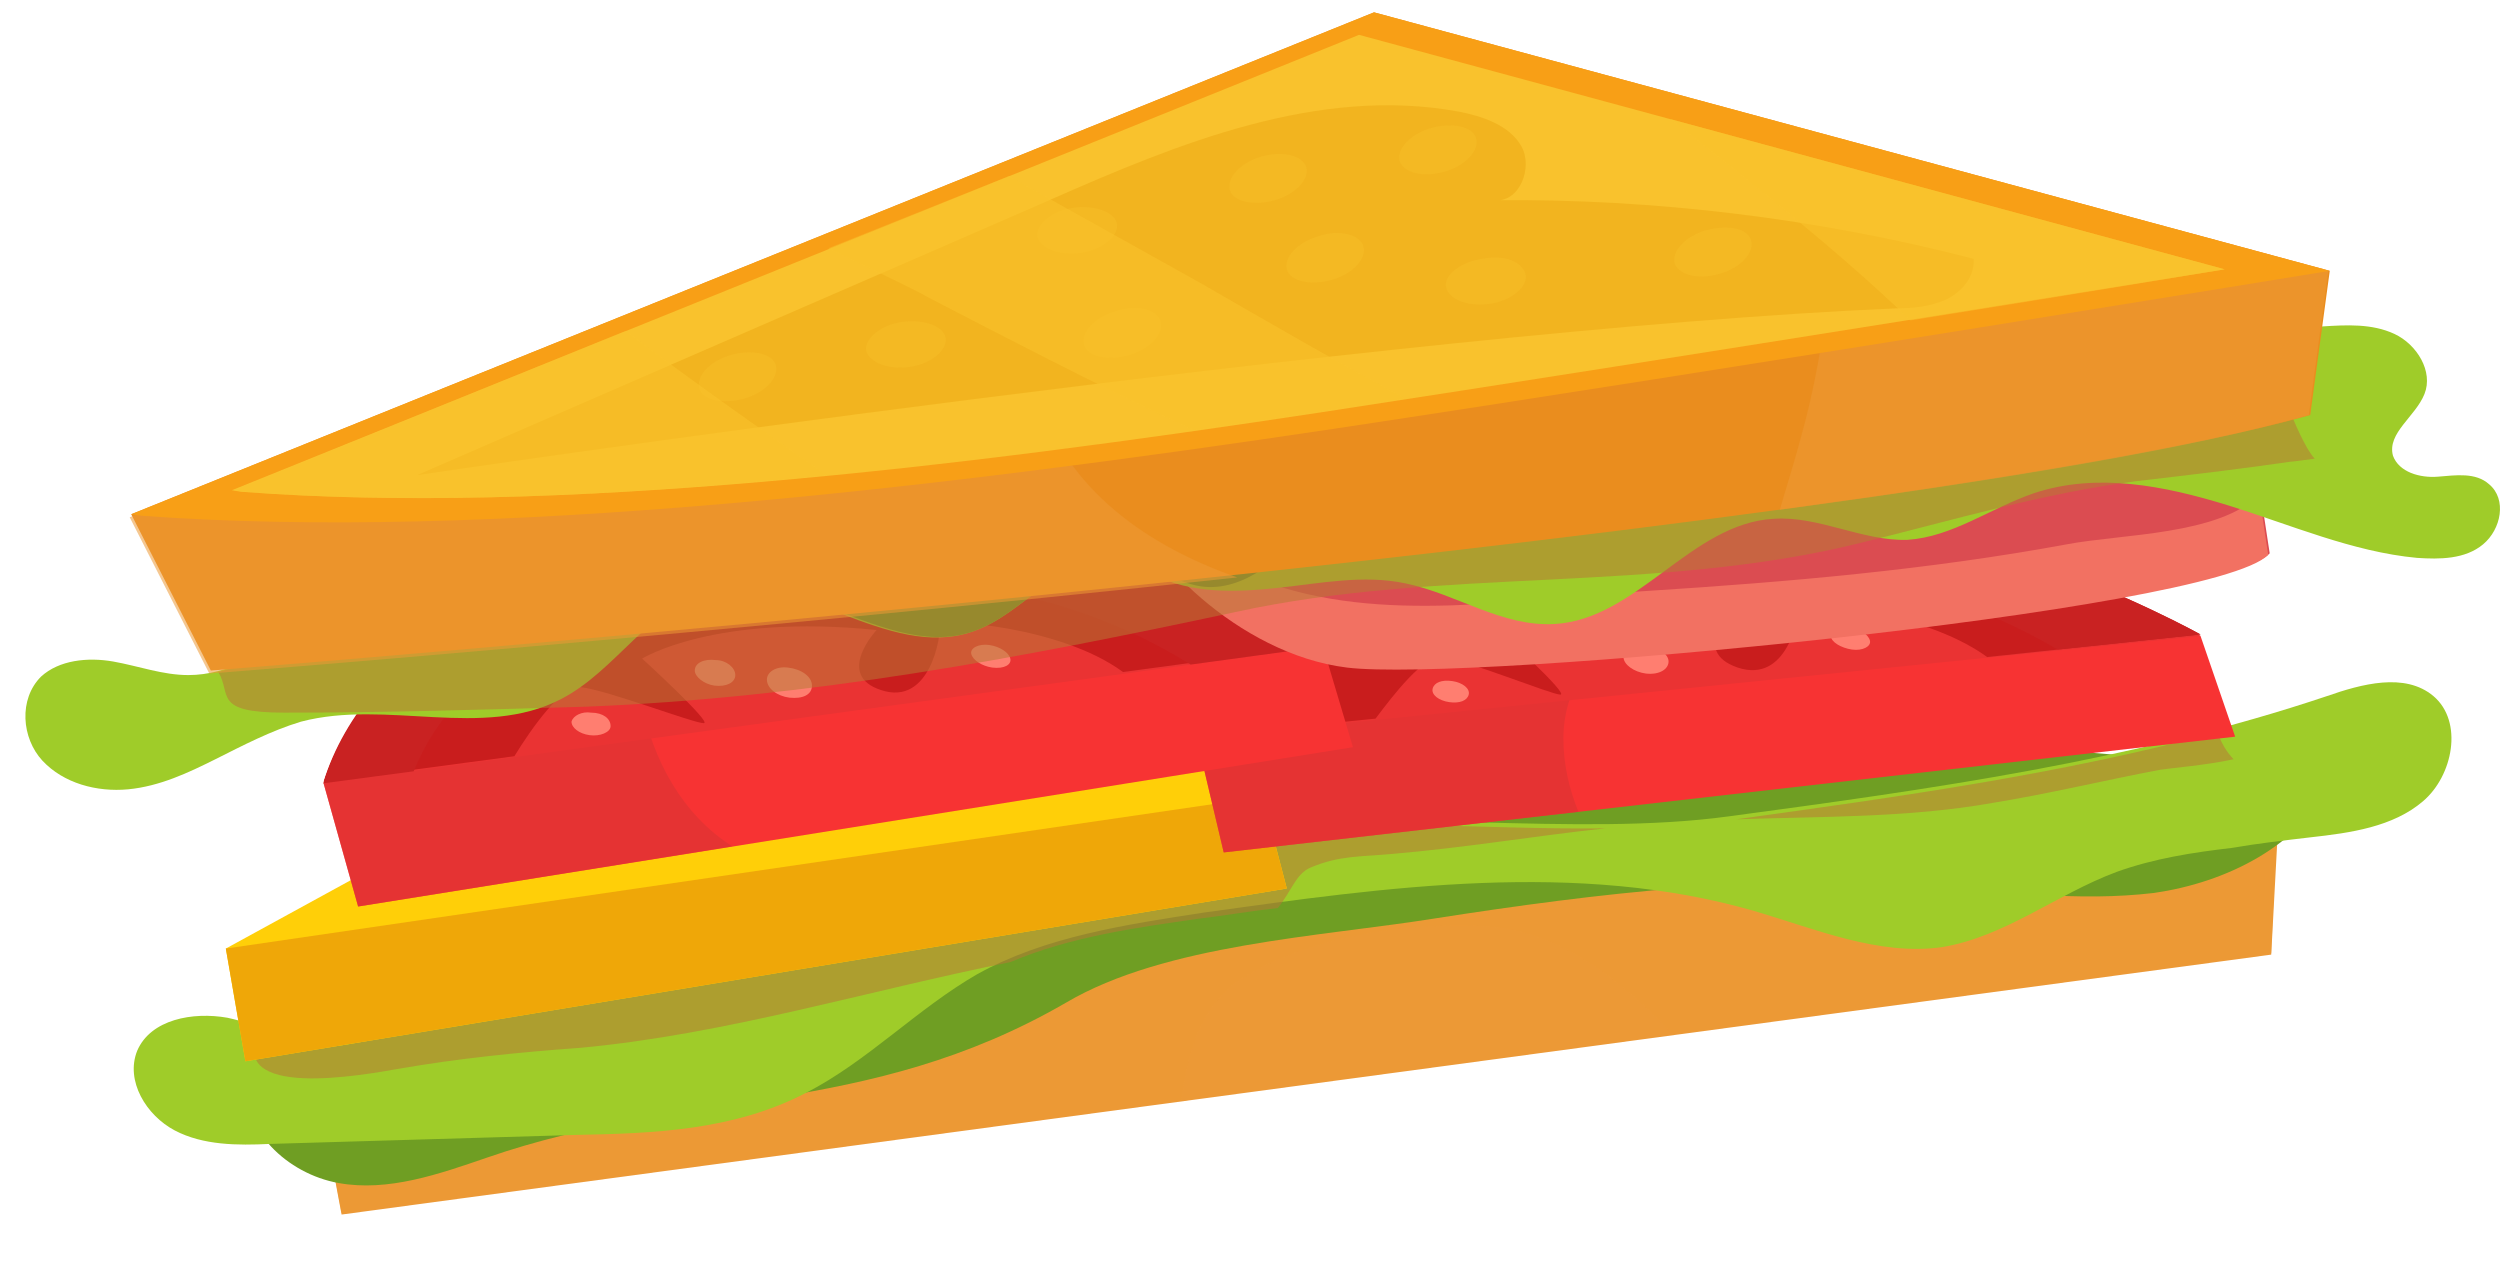 <svg width="33" height="17" viewBox="0 0 33 17" fill="none" xmlns="http://www.w3.org/2000/svg">
<path d="M19.228 9.486L4.112 13.91L4.509 16.032L29.98 12.601L30.079 10.756L19.228 9.486Z" fill="#EC9936"/>
<path opacity="0.55" d="M19.228 9.486L4.112 13.89L4.509 16.013L15.598 14.525C15.677 13.85 15.876 13.196 16.491 12.859C17.403 12.343 18.534 12.184 19.565 12.224C20.577 12.264 21.41 12.958 22.085 13.652L29.98 12.581L30.059 10.736L19.228 9.486Z" fill="#EC9936"/>
<path d="M25.497 11.688C23.295 11.53 21.093 11.787 18.93 12.125C17.443 12.363 15.38 12.462 14.07 13.236C11.432 14.763 9.071 14.366 6.433 15.279C5.798 15.497 5.124 15.735 4.469 15.616C3.795 15.497 3.16 14.902 3.279 14.247C3.378 13.593 4.092 13.236 4.727 12.997C6.255 12.422 7.822 11.946 9.389 11.53C16.352 9.685 23.672 9.268 30.793 10.3C30.357 11.172 29.385 11.649 28.433 11.787C27.421 11.906 26.449 11.768 25.497 11.688Z" fill="#6F9E23"/>
<path d="M7.604 14.981C6.255 15.021 4.906 15.06 3.557 15.1C3.14 15.12 2.684 15.12 2.307 14.922C1.93 14.723 1.652 14.267 1.811 13.87C1.99 13.454 2.545 13.354 3.001 13.434C3.458 13.533 3.874 13.751 4.33 13.751C4.846 13.751 5.302 13.513 5.779 13.315C6.314 13.117 6.87 12.997 7.445 12.898C8.258 12.759 9.052 12.64 9.865 12.541C12.166 12.224 13.932 11.252 16.233 10.934C18.256 10.657 20.795 11.053 22.819 10.776C25.477 10.419 28.175 10.042 30.714 9.189C31.17 9.03 31.745 8.871 32.122 9.189C32.519 9.526 32.38 10.24 31.983 10.577C31.587 10.915 31.031 10.994 30.496 11.053C30.158 11.093 29.801 11.133 29.464 11.192C28.948 11.252 28.433 11.331 27.937 11.51C27.143 11.807 26.469 12.363 25.636 12.502C24.802 12.62 23.969 12.264 23.156 12.025C20.815 11.351 18.316 11.708 15.896 12.045C14.864 12.204 13.793 12.363 12.9 12.859C12.107 13.315 11.452 14.009 10.639 14.426C9.686 14.922 8.635 14.961 7.604 14.981Z" fill="#9FCC29"/>
<path opacity="0.55" d="M17.304 11.45C17.681 11.291 17.959 11.311 18.375 11.272C19.327 11.192 20.26 11.034 21.192 10.934C19.526 10.954 17.721 10.776 16.213 10.994C13.912 11.311 12.146 12.283 9.845 12.601C9.032 12.72 8.218 12.819 7.425 12.958C6.87 13.057 6.294 13.176 5.759 13.374C5.283 13.553 4.826 13.811 4.311 13.811C4.013 13.811 3.715 13.712 3.418 13.612C2.981 14.525 4.806 14.188 5.263 14.108C6.056 13.97 6.85 13.89 7.663 13.831C9.587 13.652 11.452 13.077 13.336 12.7C14.13 12.363 15.003 12.244 15.836 12.125C16.173 12.085 16.51 12.025 16.867 11.986C17.046 11.768 17.105 11.53 17.304 11.45Z" fill="#B87936"/>
<path opacity="0.55" d="M26.31 10.597C27.044 10.478 27.778 10.3 28.512 10.161C28.631 10.141 29.127 10.101 29.484 10.022C29.385 9.923 29.325 9.804 29.266 9.665C27.203 10.22 25.06 10.518 22.918 10.815C24.049 10.776 25.199 10.796 26.31 10.597Z" fill="#B87936"/>
<path d="M2.981 12.521L3.239 14.009L16.986 11.728L16.669 10.518L16.034 9.447L6.75 10.458L2.981 12.521Z" fill="#FFCF08"/>
<path d="M2.981 12.521L3.239 14.009L16.986 11.728L16.669 10.518L2.981 12.521Z" fill="#EFA708"/>
<path d="M15.796 9.744L16.153 11.252L29.504 9.724L29.047 8.395C29.047 8.395 25.298 6.292 21.767 6.61C18.494 6.907 16.372 8.137 15.796 9.744Z" fill="#F73333"/>
<path d="M26.27 7.225C24.961 6.808 23.354 6.471 21.767 6.61C20.101 6.749 18.732 7.145 17.721 7.721L26.27 7.225Z" fill="#D63333"/>
<path opacity="0.55" d="M20.637 9.744C20.637 9.387 20.756 9.05 20.954 8.752L16.173 9.03C16.015 9.268 15.876 9.506 15.796 9.744L16.153 11.252L20.835 10.716C20.716 10.419 20.637 10.101 20.637 9.744Z" fill="#D63333"/>
<path d="M15.796 9.744L29.047 8.395C29.047 8.395 25.298 6.292 21.767 6.61C18.494 6.907 16.372 8.137 15.796 9.744Z" fill="#EA3333"/>
<path d="M19.03 8.673C19.367 8.713 20.478 9.169 20.597 9.169C20.716 9.169 19.823 8.356 19.823 8.356C19.823 8.356 20.756 7.82 22.878 8.058C22.878 8.058 22.303 8.594 22.938 8.812C23.592 9.03 23.751 8.137 23.731 8.018C23.711 7.919 25.358 8.038 26.231 8.673L29.047 8.375C29.047 8.375 25.298 6.273 21.767 6.59C18.494 6.888 16.372 8.117 15.776 9.724L18.157 9.486C18.395 9.169 18.792 8.653 19.03 8.673Z" fill="#C91D1D"/>
<path d="M20.716 7.582C22.6 7.324 24.921 7.265 27.163 8.574L29.047 8.375C29.047 8.375 25.298 6.273 21.767 6.59C18.494 6.888 16.372 8.117 15.776 9.724L16.887 9.605C17.562 8.237 19.129 7.82 20.716 7.582Z" fill="#C92222"/>
<path d="M19.387 9.169C19.367 9.248 19.268 9.288 19.129 9.268C18.99 9.248 18.891 9.169 18.911 9.09C18.931 9.01 19.03 8.97 19.169 8.99C19.308 9.01 19.407 9.09 19.387 9.169Z" fill="#FF7E70"/>
<path d="M21.013 8.574C21.013 8.673 20.894 8.713 20.736 8.693C20.597 8.673 20.478 8.594 20.478 8.494C20.478 8.415 20.597 8.356 20.736 8.375C20.894 8.395 21.013 8.494 21.013 8.574Z" fill="#FF7E70"/>
<path d="M22.025 8.732C22.025 8.832 21.906 8.911 21.727 8.891C21.569 8.871 21.43 8.772 21.43 8.673C21.43 8.574 21.569 8.514 21.708 8.534C21.886 8.534 22.025 8.633 22.025 8.732Z" fill="#FF7E70"/>
<path d="M24.683 8.455C24.703 8.534 24.584 8.594 24.445 8.574C24.306 8.554 24.168 8.475 24.168 8.395C24.148 8.316 24.267 8.276 24.405 8.276C24.544 8.296 24.663 8.375 24.683 8.455Z" fill="#FF7E70"/>
<path d="M4.271 10.339L4.727 11.966L17.859 9.863L17.463 8.534C17.463 8.534 13.951 6.412 10.44 6.788C7.048 7.126 4.826 8.554 4.271 10.339Z" fill="#F73333"/>
<path opacity="0.55" d="M8.457 9.228C8.437 9.149 8.397 9.09 8.377 9.01L4.886 9.209C4.608 9.566 4.39 9.943 4.271 10.339L4.727 11.966L9.667 11.172C9.012 10.756 8.615 10.042 8.457 9.228Z" fill="#D63333"/>
<path d="M4.271 10.339L17.463 8.534C17.463 8.534 13.951 6.412 10.44 6.788C7.048 7.126 4.826 8.554 4.271 10.339Z" fill="#EA3333"/>
<path d="M7.663 9.07C8.02 9.109 9.151 9.546 9.29 9.546C9.409 9.546 8.476 8.693 8.476 8.693C8.476 8.693 9.429 8.098 11.571 8.316C11.571 8.316 11.016 8.911 11.63 9.109C12.285 9.328 12.424 8.375 12.404 8.256C12.384 8.157 13.991 8.256 14.824 8.871L17.463 8.514C17.463 8.514 13.951 6.392 10.44 6.769C7.048 7.126 4.826 8.534 4.271 10.319L6.79 9.982C7.008 9.625 7.425 9.03 7.663 9.07Z" fill="#C91D1D"/>
<path d="M9.389 7.86C11.293 7.542 13.575 7.443 15.717 8.772L17.463 8.534C17.463 8.534 13.951 6.412 10.44 6.788C7.048 7.145 4.826 8.554 4.271 10.339L5.461 10.181C6.096 8.613 7.742 8.117 9.389 7.86Z" fill="#C92222"/>
<path d="M8.06 9.585C8.06 9.665 7.921 9.724 7.782 9.704C7.643 9.685 7.544 9.605 7.544 9.526C7.564 9.447 7.683 9.387 7.802 9.407C7.961 9.407 8.06 9.486 8.06 9.585Z" fill="#FF7E70"/>
<path d="M9.706 8.911C9.706 9.01 9.587 9.07 9.429 9.05C9.29 9.03 9.171 8.931 9.171 8.851C9.171 8.752 9.29 8.693 9.448 8.713C9.587 8.713 9.706 8.812 9.706 8.911Z" fill="#FF7E70"/>
<path d="M10.718 9.05C10.718 9.169 10.599 9.228 10.42 9.209C10.262 9.189 10.123 9.09 10.123 8.97C10.123 8.871 10.242 8.792 10.401 8.812C10.579 8.832 10.718 8.931 10.718 9.05Z" fill="#FF7E70"/>
<path d="M13.336 8.693C13.356 8.772 13.257 8.832 13.098 8.812C12.96 8.792 12.841 8.713 12.821 8.633C12.801 8.554 12.92 8.494 13.059 8.514C13.198 8.534 13.317 8.613 13.336 8.693Z" fill="#FF7E70"/>
<path d="M22.938 5.777C22.938 5.777 15.142 5.935 14.963 6.451C14.784 6.947 16.193 8.594 17.8 8.792C19.407 8.99 29.226 8.058 29.96 7.304L29.821 6.392C29.821 6.412 26.984 5.043 22.938 5.777Z" fill="#DB4C51"/>
<path d="M27.282 7.185C25.457 7.522 23.612 7.681 21.747 7.8C20.061 7.899 18.236 8.256 16.649 7.661C15.896 7.384 15.34 7.066 14.943 6.65C15.062 7.284 16.332 8.633 17.78 8.812C19.387 9.01 29.206 8.078 29.94 7.324L29.821 6.531C29.285 7.066 28.016 7.046 27.282 7.185Z" fill="#F27162"/>
<path d="M18.554 7.701C19.228 7.84 19.823 8.276 20.518 8.237C21.609 8.177 22.323 6.907 23.414 6.848C24.009 6.808 24.584 7.145 25.179 7.126C25.774 7.086 26.27 6.709 26.846 6.511C27.679 6.233 28.571 6.412 29.405 6.669C30.238 6.927 31.051 7.284 31.904 7.364C32.202 7.384 32.539 7.384 32.777 7.185C33.015 6.987 33.094 6.59 32.856 6.392C32.678 6.233 32.42 6.273 32.182 6.292C31.944 6.312 31.666 6.233 31.587 6.015C31.507 5.717 31.884 5.499 32.003 5.201C32.122 4.904 31.904 4.547 31.607 4.408C31.309 4.269 30.972 4.289 30.654 4.309C28.492 4.507 26.33 5.182 24.168 4.963C22.779 4.825 21.43 4.329 20.022 4.229C18.276 4.11 16.491 4.646 15.102 5.697C14.924 5.836 14.745 5.975 14.646 6.173C14.388 6.669 14.725 7.324 15.221 7.582C15.717 7.84 16.312 7.82 16.867 7.76C17.423 7.701 17.998 7.582 18.554 7.701Z" fill="#9FCC29"/>
<path d="M14.745 7.364C15.142 7.384 15.459 7.681 15.856 7.741C16.372 7.82 16.907 7.443 17.066 6.927C17.225 6.431 17.066 5.856 16.729 5.439C16.391 5.043 15.896 4.785 15.38 4.646C14.15 4.329 12.841 4.666 11.67 5.142C10.48 5.618 9.349 6.233 8.119 6.491C7.108 6.709 5.997 6.709 5.104 7.264C4.648 7.542 4.291 7.939 3.894 8.276C3.497 8.613 3.021 8.911 2.486 8.911C2.148 8.911 1.831 8.792 1.494 8.732C1.156 8.673 0.78 8.713 0.542 8.931C0.244 9.228 0.284 9.744 0.561 10.042C0.839 10.339 1.276 10.458 1.692 10.419C2.109 10.379 2.486 10.2 2.843 10.022C3.2 9.843 3.577 9.645 3.973 9.526C5.104 9.228 6.374 9.764 7.405 9.228C8.139 8.851 8.576 7.998 9.369 7.8C10.52 7.503 11.71 8.732 12.841 8.336C13.535 8.098 14.011 7.304 14.745 7.364Z" fill="#9FCC29"/>
<path d="M14.864 7.007C13.416 6.868 12.265 7.959 10.877 7.998C11.531 8.237 12.206 8.554 12.841 8.336C13.535 8.098 14.011 7.304 14.745 7.364C15.142 7.384 15.459 7.681 15.856 7.741C16.134 7.78 16.411 7.681 16.649 7.522C16.074 7.423 15.519 7.086 14.864 7.007Z" fill="#6F9E23"/>
<path opacity="0.55" d="M3.755 9.407C5.084 9.407 6.413 9.367 7.742 9.328C10.698 9.209 13.436 8.693 16.312 8.078C19.03 7.483 21.847 7.84 24.564 7.165C25.774 6.868 26.965 6.511 28.195 6.352C28.869 6.273 29.563 6.193 30.238 6.094C30.277 6.094 30.396 6.074 30.555 6.054C30.515 6.015 30.496 5.975 30.456 5.916C30.178 5.42 30.059 4.924 30.02 4.408C28.076 4.666 26.131 5.182 24.168 4.983C22.779 4.844 21.43 4.348 20.022 4.249C18.712 4.15 17.383 4.428 16.213 5.023C15.955 4.864 15.677 4.745 15.38 4.666C14.15 4.348 12.841 4.686 11.67 5.162C10.48 5.638 9.349 6.253 8.119 6.511C7.108 6.729 5.997 6.729 5.104 7.284C4.648 7.562 4.291 7.959 3.894 8.296C3.596 8.554 3.259 8.772 2.882 8.871C3.061 9.169 2.803 9.407 3.755 9.407Z" fill="#B87936"/>
<path d="M6.711 7.919C7.703 7.344 8.456 6.828 9.607 7.205C10.579 7.503 11.353 7.641 12.285 7.205C12.88 6.927 13.436 6.669 14.07 6.531C14.943 6.352 16.173 7.265 17.026 6.987C17.026 6.967 17.046 6.947 17.046 6.927C17.205 6.431 17.046 5.856 16.709 5.439C16.372 5.043 15.876 4.785 15.36 4.646C14.13 4.329 12.821 4.666 11.65 5.142C10.46 5.618 9.329 6.233 8.099 6.491C7.088 6.709 5.977 6.709 5.084 7.265C4.747 7.483 4.449 7.76 4.152 8.018C5.084 8.276 6.016 8.336 6.711 7.919Z" fill="#6F9E23"/>
<path d="M18.137 0.163L1.732 6.788L2.783 8.851C2.783 8.851 24.485 7.145 30.495 5.479L30.753 3.575L18.137 0.163Z" fill="#EA8D1E"/>
<path opacity="0.55" d="M24.267 1.829C24.227 3.178 24.128 4.507 23.771 5.777C23.692 6.074 23.592 6.392 23.493 6.729C26.429 6.332 28.948 5.916 30.476 5.479L30.734 3.575L24.267 1.829Z" fill="#EC9936"/>
<path opacity="0.55" d="M13.694 5.241C13.376 4.21 13.376 2.861 13.912 1.889L1.712 6.828L2.763 8.891C2.763 8.891 9.389 8.375 16.332 7.622C15.142 7.205 14.09 6.471 13.694 5.241Z" fill="#EC9936"/>
<path d="M18.137 0.163L1.732 6.788L1.871 6.808C6.473 7.145 12.325 6.451 17.621 5.658C22.759 4.884 30.753 3.575 30.753 3.575L18.137 0.163Z" fill="#F89F16"/>
<path d="M17.939 0.46L3.061 6.471L3.18 6.491C7.346 6.808 12.642 6.173 17.463 5.439C22.124 4.725 29.365 3.555 29.365 3.555L17.939 0.46Z" fill="#F9C22D"/>
<path opacity="0.32" d="M5.501 6.273C8.278 5.063 11.075 3.853 13.852 2.642C15.558 1.889 17.403 1.135 19.248 1.472C19.565 1.532 19.922 1.651 20.081 1.928C20.24 2.206 20.061 2.682 19.724 2.642C21.847 2.623 23.989 2.881 26.052 3.416C26.072 3.654 25.893 3.853 25.695 3.952C25.477 4.051 25.239 4.071 25.02 4.071C18.454 4.348 5.501 6.273 5.501 6.273Z" fill="#E39700"/>
<path opacity="0.32" d="M17.244 2.206C17.284 2.365 17.105 2.563 16.828 2.642C16.55 2.722 16.272 2.662 16.233 2.504C16.193 2.345 16.372 2.147 16.649 2.067C16.927 1.988 17.185 2.047 17.244 2.206Z" fill="#F9C22D"/>
<path opacity="0.32" d="M23.116 3.178C23.156 3.337 22.977 3.535 22.7 3.614C22.422 3.694 22.164 3.634 22.105 3.476C22.065 3.317 22.243 3.119 22.521 3.039C22.819 2.96 23.076 3.019 23.116 3.178Z" fill="#F9C22D"/>
<path opacity="0.32" d="M15.32 4.249C15.36 4.408 15.181 4.606 14.904 4.686C14.626 4.765 14.348 4.706 14.309 4.547C14.269 4.388 14.447 4.19 14.725 4.11C15.023 4.011 15.28 4.091 15.32 4.249Z" fill="#F9C22D"/>
<path opacity="0.32" d="M10.242 4.825C10.281 4.983 10.103 5.182 9.825 5.261C9.548 5.34 9.27 5.281 9.23 5.122C9.191 4.963 9.369 4.765 9.647 4.686C9.924 4.606 10.202 4.666 10.242 4.825Z" fill="#F9C22D"/>
<path opacity="0.32" d="M17.998 3.257C18.038 3.416 17.859 3.614 17.582 3.694C17.304 3.773 17.026 3.714 16.986 3.555C16.947 3.396 17.125 3.198 17.403 3.119C17.681 3.019 17.959 3.099 17.998 3.257Z" fill="#F9C22D"/>
<path opacity="0.32" d="M19.486 1.829C19.526 1.988 19.347 2.186 19.069 2.266C18.792 2.345 18.534 2.285 18.474 2.127C18.435 1.968 18.613 1.77 18.891 1.69C19.169 1.611 19.446 1.67 19.486 1.829Z" fill="#F9C22D"/>
<path opacity="0.32" d="M20.141 3.634C20.16 3.793 19.942 3.972 19.665 4.011C19.367 4.051 19.129 3.952 19.089 3.793C19.05 3.634 19.288 3.456 19.565 3.416C19.863 3.357 20.101 3.456 20.141 3.634Z" fill="#F9C22D"/>
<path opacity="0.32" d="M14.745 2.96C14.765 3.119 14.546 3.297 14.269 3.337C13.971 3.376 13.733 3.277 13.694 3.119C13.674 2.96 13.892 2.781 14.17 2.742C14.447 2.702 14.725 2.801 14.745 2.96Z" fill="#F9C22D"/>
<path opacity="0.32" d="M12.483 4.467C12.503 4.626 12.285 4.805 12.007 4.844C11.73 4.884 11.472 4.785 11.432 4.626C11.412 4.467 11.63 4.289 11.908 4.249C12.206 4.21 12.464 4.309 12.483 4.467Z" fill="#F9C22D"/>
<path opacity="0.55" d="M22.045 1.571C23.136 2.424 24.227 3.277 25.219 4.229C27.579 3.853 29.365 3.555 29.365 3.555L22.045 1.571Z" fill="#F9C22D"/>
<path opacity="0.55" d="M15.876 3.753C15.023 3.277 14.17 2.801 13.317 2.325L10.936 3.277C11.452 3.535 11.948 3.753 12.265 3.932C13.336 4.487 14.408 5.043 15.499 5.559C15.578 5.598 15.677 5.638 15.757 5.678C16.332 5.598 16.907 5.519 17.482 5.42C17.82 5.36 18.177 5.32 18.554 5.261C17.661 4.785 16.768 4.269 15.876 3.753Z" fill="#F9C22D"/>
<path opacity="0.55" d="M8.258 4.368L3.081 6.471L3.2 6.491C5.521 6.669 8.179 6.55 10.916 6.273C10.024 5.658 9.131 5.023 8.258 4.368Z" fill="#F9C22D"/>
</svg>

